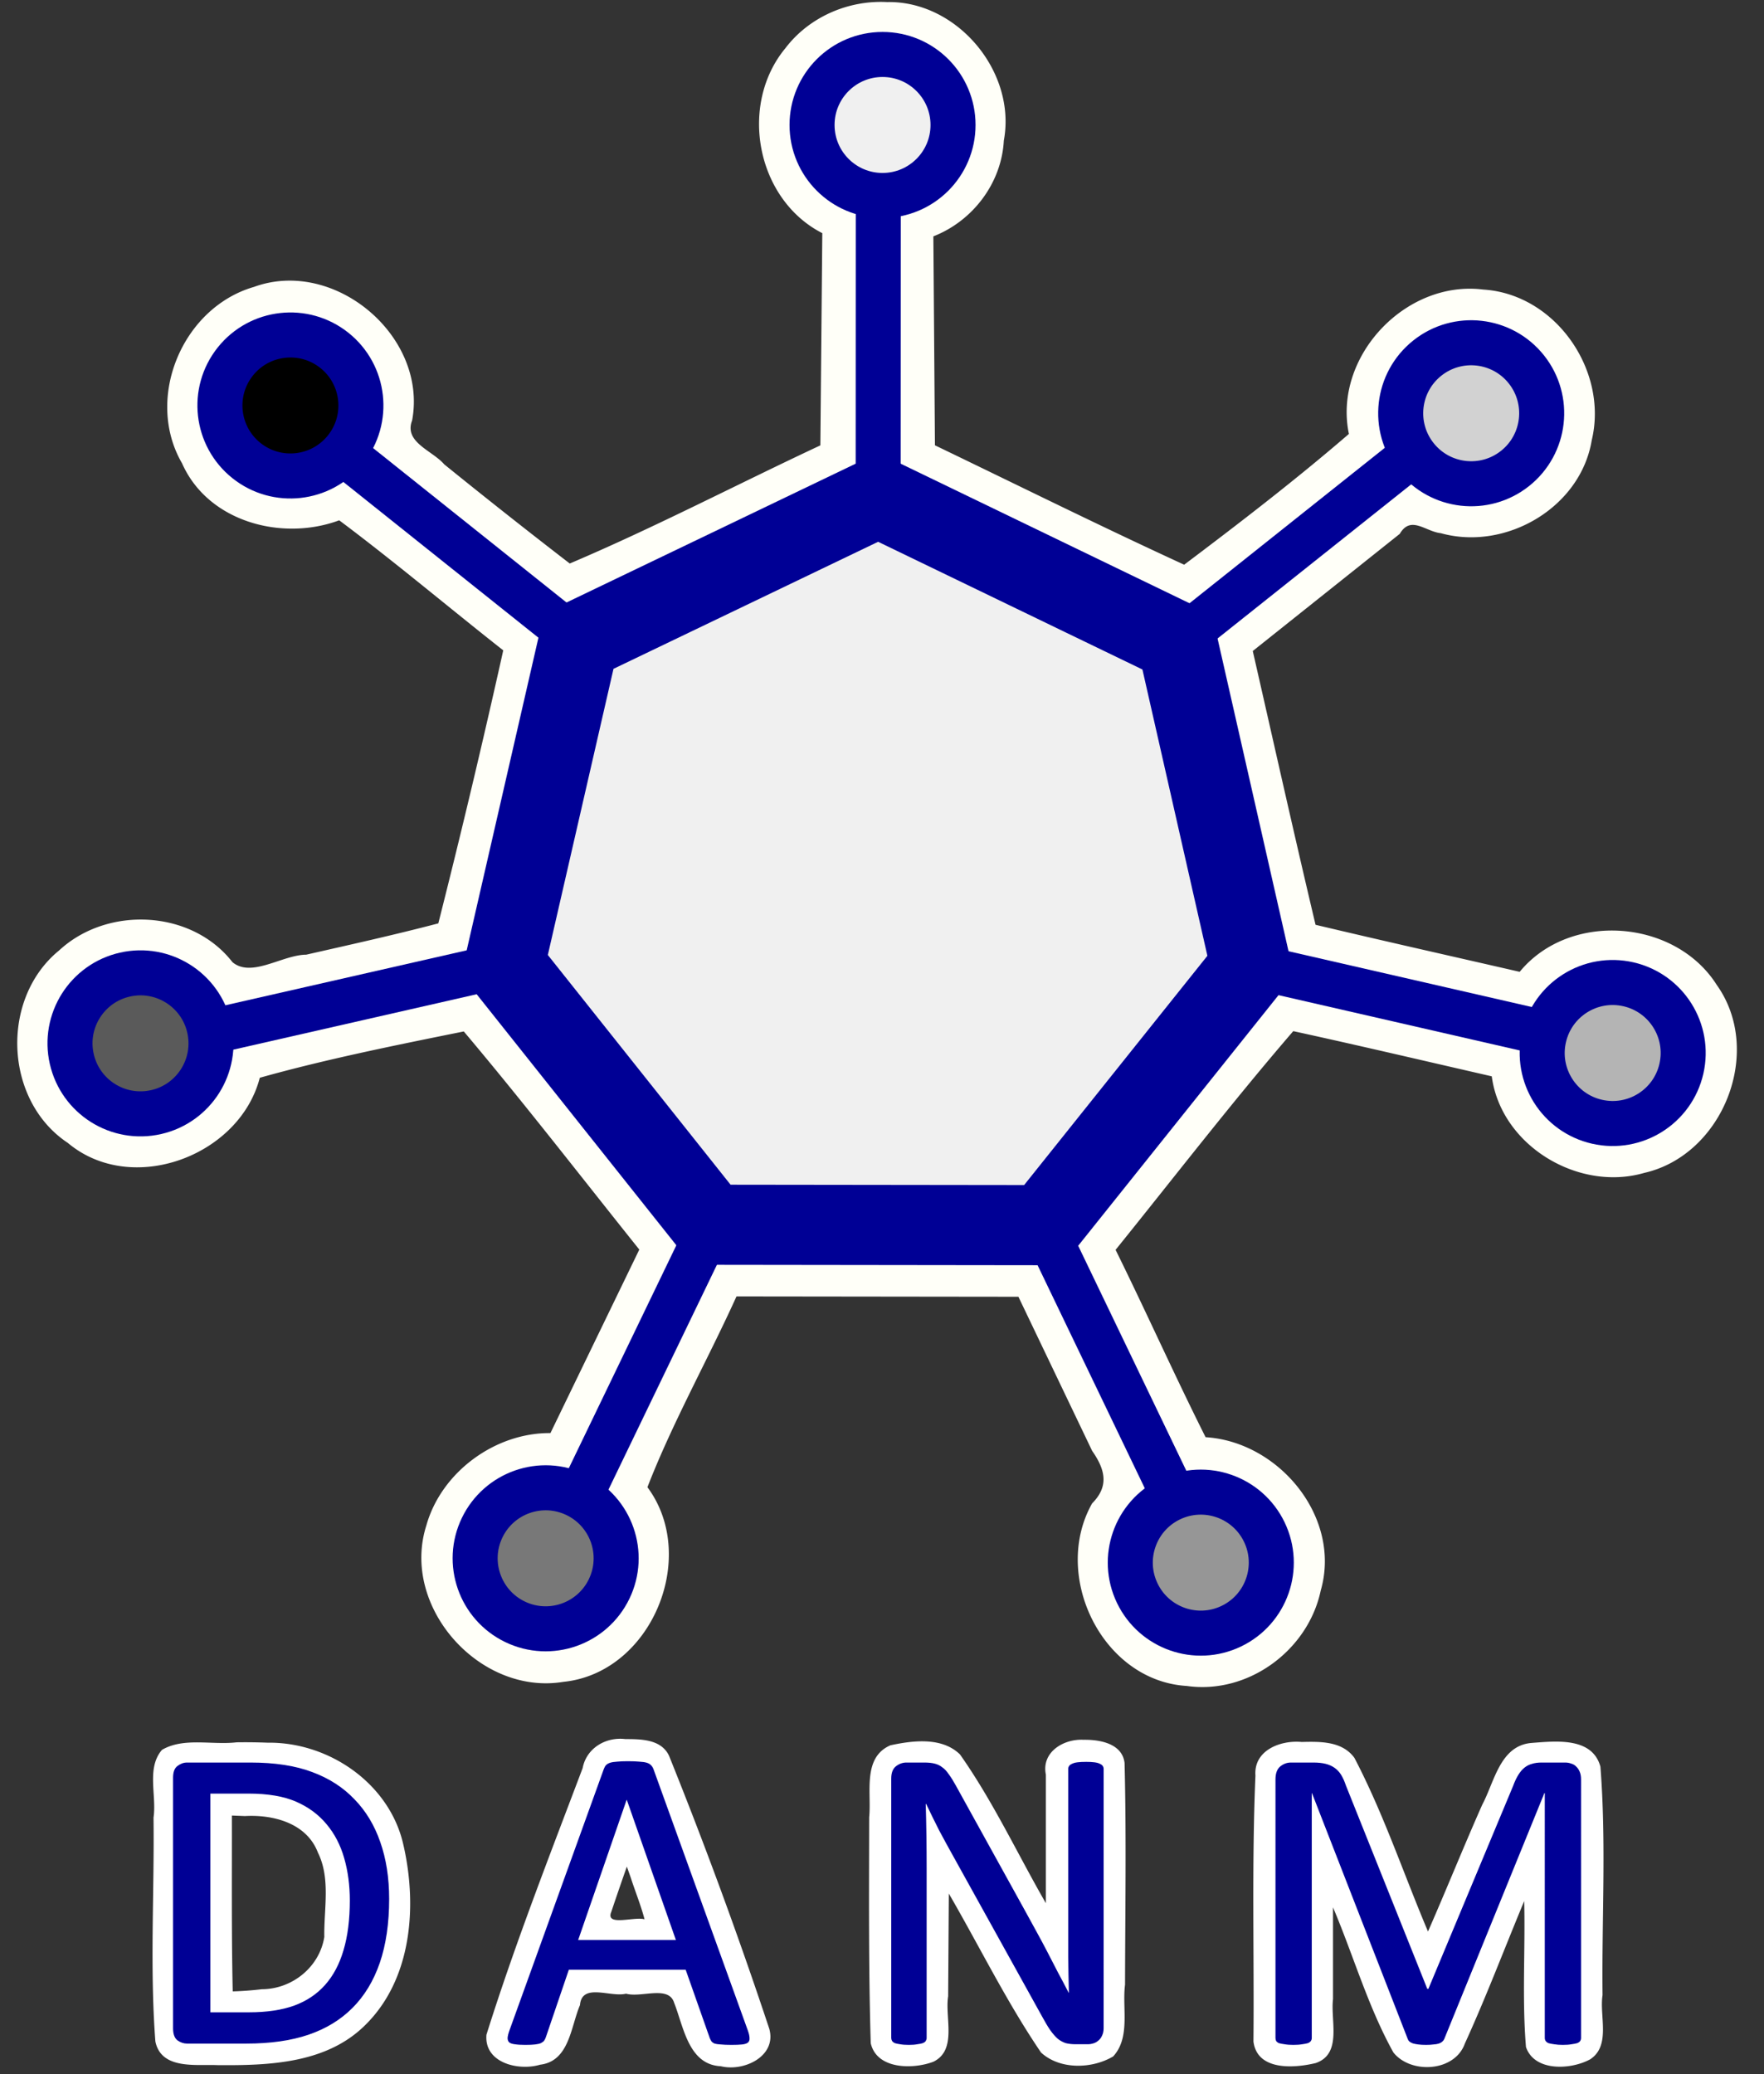 <svg xmlns="http://www.w3.org/2000/svg" role="img" viewBox="5.665 5.226 78.352 92.125"><rect x="5.665" y="5.226" width="78.352" height="92.125" fill="#333333" stroke="none"/><path fill="#fff" stroke-linecap="square" stroke-width="1.193" d="M16.177 82.606c-1.092.129-2.353-.23-3.317.335-.7.814-.229 2.024-.376 3.011.041 3.31-.169 6.636.082 9.938.26 1.266 1.806 1.011 2.766 1.053 2.273.019 4.833-.067 6.553-1.777 2.086-2.047 2.32-5.314 1.694-8.02-.612-2.71-3.307-4.56-6.026-4.523a25.55 25.55 0 0 0-1.376-.017zm.37 3.275c1.267-.071 2.742.316 3.24 1.625.57 1.15.26 2.507.283 3.742-.213 1.342-1.43 2.321-2.778 2.324a14.5 14.5 0 0 1-1.29.096c-.058-2.603-.033-5.206-.038-7.81l.583.023zm16.889-3.419c-.869-.103-1.722.403-1.892 1.29-1.482 3.923-3.016 7.839-4.272 11.838-.112 1.251 1.414 1.622 2.382 1.334 1.302-.155 1.361-1.687 1.772-2.647.084-1.008 1.37-.33 2.046-.508.67.193 1.896-.384 2.136.405.421 1.054.63 2.75 2.075 2.818 1.02.253 2.5-.445 2.149-1.671a207.395 207.395 0 0 0-4.45-12.118c-.349-.738-1.249-.74-1.946-.74zm.251 6.172c.196.602.458 1.253.607 1.833-.442-.138-1.765.34-1.474-.34.224-.67.454-1.336.688-2.002l.18.509zm20.106-6.141c-.887-.048-1.88.548-1.673 1.549v5.71c-1.266-2.201-2.35-4.53-3.814-6.607-.8-.783-2.092-.622-3.093-.406-1.255.548-.83 2.118-.942 3.194-.005 3.344-.03 6.702.07 10.036.267 1.168 1.875 1.169 2.785.822 1.065-.524.5-1.954.653-2.905l.03-4.563c1.364 2.35 2.568 4.815 4.096 7.06.839.772 2.264.73 3.203.174.778-.847.393-2.142.528-3.187.007-3.282.062-6.578-.021-9.85-.105-.865-1.104-1.038-1.822-1.027zm9.683.097c-.937-.086-2.13.37-2.048 1.493-.166 3.934-.053 7.876-.088 11.813.167 1.304 1.802 1.186 2.76.956 1.195-.403.655-1.892.774-2.84v-4.076c.908 2.138 1.551 4.407 2.68 6.441.77.974 2.725.87 3.175-.39.95-2.08 1.758-4.221 2.637-6.331.053 2.157-.1 4.344.079 6.483.377 1.1 1.991 1.015 2.851.546.93-.609.402-1.922.55-2.855-.038-3.38.17-6.774-.095-10.143-.362-1.325-1.989-1.134-3.05-1.054-1.41.11-1.655 1.73-2.198 2.742-.828 1.867-1.59 3.763-2.41 5.634-1.087-2.569-1.974-5.238-3.268-7.711-.544-.75-1.522-.727-2.35-.707z" paint-order="markers fill stroke"/><g paint-order="markers fill stroke"><path fill="#fffff8" stroke-linecap="round" stroke-linejoin="bevel" stroke-width="0" d="M45.068 5.318c-1.728-.092-3.468.665-4.519 2.05-2.081 2.515-1.293 6.713 1.64 8.213l-.086 9.425c-3.717 1.74-7.353 3.642-11.131 5.247a294.578 294.578 0 0 1-5.575-4.404c-.524-.614-1.801-.976-1.427-1.949.699-3.744-3.447-7.235-7.023-5.932-3.187.92-4.87 4.952-3.195 7.836 1.155 2.607 4.446 3.472 6.98 2.53 2.442 1.826 4.862 3.868 7.286 5.776a432.066 432.066 0 0 1-2.884 12.125c-1.944.51-3.907.945-5.867 1.39-1.062.009-2.425 1.04-3.276.334-1.818-2.34-5.56-2.506-7.698-.524-2.628 2.14-2.45 6.672.387 8.552 2.829 2.374 7.623.59 8.524-2.895 2.902-.816 6.038-1.447 9.061-2.057 2.672 3.168 5.2 6.444 7.796 9.687l-3.947 8.15c-2.453-.022-4.845 1.73-5.511 4.1-1.155 3.616 2.37 7.562 6.082 6.949 3.909-.392 6.044-5.54 3.737-8.645 1.105-2.852 2.674-5.648 3.956-8.473l12.522.015 3.275 6.844c.589.843.753 1.574 0 2.331-1.814 3.203.435 7.883 4.205 8.11 2.72.386 5.385-1.575 5.948-4.238.936-3.25-1.855-6.61-5.114-6.81-1.368-2.722-2.639-5.568-3.998-8.321 2.62-3.246 5.168-6.553 7.892-9.713 2.945.643 5.879 1.334 8.817 2.007.408 3.073 3.84 5.137 6.767 4.29 3.507-.793 5.325-5.398 3.229-8.345-1.85-2.929-6.537-3.289-8.756-.586-3.023-.694-6.05-1.372-9.067-2.089-.96-4.046-1.863-8.105-2.789-12.159l6.53-5.204c.49-.837 1.144-.1 1.818-.03 2.883.804 6.214-1.128 6.709-4.13.741-3.091-1.607-6.49-4.82-6.689-3.454-.435-6.677 2.99-5.967 6.412-2.312 1.996-4.83 3.936-7.317 5.808-3.685-1.693-7.387-3.53-11.07-5.303l-.07-9.28c1.75-.681 3.03-2.366 3.13-4.253.569-3.059-2.076-6.213-5.184-6.152z"/><path fill="#f0f0f0" stroke="#000095" stroke-linecap="round" stroke-linejoin="bevel" stroke-width="3.559" d="M52.008 59.638l-14.752-.018-9.184-11.544 3.3-14.379 13.299-6.384 13.283 6.417 3.265 14.386z"/><g fill-opacity=".055" stroke="#000095" stroke-width="2" transform="translate(-115.816 -143.998)"><path d="M160.492 157.959l-.005 13.352"/><circle cx="160.681" cy="154.774" r="3.131" fill="#f0f0f0" fill-opacity="1" stroke-linecap="round" stroke-linejoin="bevel"/></g><g stroke="#000095" stroke-width="2" transform="rotate(-51.42 -46.976 236.586)"><path d="M160.492 157.959l-.004 13.352"/><circle cx="160.681" cy="154.774" r="3.131" stroke-linecap="round" stroke-linejoin="bevel"/></g><g fill-opacity=".588" stroke="#000095" stroke-width="2" transform="rotate(-102.84 45.127 162.509)"><path d="M160.492 157.959l-.003 13.352"/><circle cx="160.681" cy="154.774" r="3.131" fill="#5a5a5a" fill-opacity="1" stroke-linecap="round" stroke-linejoin="bevel"/></g><g fill-opacity=".471" stroke="#000095" stroke-width="2" transform="rotate(-154.26 86.113 129.544)"><path d="M160.492 157.959l-.003 13.352"/><circle cx="160.681" cy="154.774" r="3.131" fill="#787878" fill-opacity="1" stroke-linecap="round" stroke-linejoin="bevel"/></g><g fill-opacity=".353" stroke="#000095" stroke-width="2" transform="rotate(154.32 118.975 103.112)"><path d="M160.492 157.959l-.002 13.352"/><circle cx="160.681" cy="154.774" r="3.131" fill="#969696" fill-opacity="1" stroke-linecap="round" stroke-linejoin="bevel"/></g><g fill-opacity=".235" stroke="#000095" stroke-width="2" transform="rotate(102.9 159.94 70.16)"><path d="M160.492 157.959l-.002 13.352"/><circle cx="160.681" cy="154.774" r="3.131" fill="#b4b4b4" fill-opacity="1" stroke-linecap="round" stroke-linejoin="bevel"/></g><g fill-opacity=".118" stroke="#000095" stroke-width="2" transform="rotate(51.48 251.904 -3.817)"><path d="M160.492 157.959l-.001 13.352"/><circle cx="160.681" cy="154.774" r="3.131" fill="#d2d2d2" fill-opacity="1" stroke-linecap="round" stroke-linejoin="bevel"/></g></g><path d="M22.95 89.562q0 1.62-.415 2.836-.415 1.205-1.216 2.006-.79.791-1.948 1.187-1.158.395-2.76.395H13.97q-.222 0-.425-.145-.193-.154-.193-.53V84.179q0-.376.193-.52.203-.155.425-.155h2.826q1.62 0 2.74.424 1.119.415 1.871 1.206.762.781 1.148 1.9.395 1.12.395 2.528zm-1.747.067q0-1.013-.25-1.88-.251-.879-.791-1.515-.53-.637-1.35-.994-.82-.357-2.113-.357H15.01v9.714h1.707q1.196 0 2.016-.3.82-.298 1.37-.915.55-.618.82-1.544.28-.936.28-2.209zm17.677 5.769q.077.212.077.347.01.125-.068.193-.077.067-.26.087-.174.019-.473.019t-.482-.02q-.174-.01-.27-.038-.087-.039-.135-.096-.039-.058-.077-.145l-1.071-3.039h-5.19l-1.022 3q-.03.087-.078.155-.048.057-.144.106-.087.038-.26.058-.165.019-.435.019-.28 0-.463-.029-.173-.02-.25-.087-.068-.067-.068-.193.01-.135.087-.347l4.186-11.595q.039-.106.097-.173.067-.068.183-.107.125-.038.309-.048.193-.02.482-.02.309 0 .511.02.203.01.328.048.126.039.193.116.068.068.106.174zm-5.373-10.235h-.01l-2.151 6.222h4.34zm21.178 10.138q0 .193-.068.328-.058.135-.164.222-.096.087-.222.125-.125.039-.25.039h-.531q-.251 0-.444-.048-.183-.058-.357-.193-.164-.145-.337-.386-.164-.241-.367-.617l-3.936-7.1q-.308-.55-.627-1.148-.308-.608-.578-1.177h-.02q.02.695.03 1.418.01.724.01 1.438v7.533q0 .068-.04.135-.038.058-.134.097-.087.029-.242.048-.144.029-.376.029-.231 0-.386-.029-.144-.02-.231-.048-.087-.039-.126-.097-.038-.067-.038-.135V84.218q0-.386.212-.55.212-.164.463-.164h.791q.28 0 .463.048.193.048.338.164.154.106.289.309.145.193.309.492l3.029 5.479q.28.501.54.984.26.472.501.935.242.463.473.917.241.443.473.897h.01q-.02-.762-.03-1.582v-8.363q0-.068.04-.126.038-.058.125-.096.096-.049.241-.068.154-.02.396-.02.212 0 .366.02t.241.068q.087.038.126.096.038.058.038.126zm21.206.434q0 .077-.038.135-.039.058-.135.097-.097.029-.251.048-.145.029-.386.029-.222 0-.386-.029-.154-.02-.25-.048-.087-.039-.126-.097-.039-.058-.039-.135V84.864h-.019l-4.447 10.92q-.029.067-.087.115-.048.048-.154.087-.097.029-.241.039-.135.019-.328.019-.203 0-.347-.02-.145-.019-.242-.048-.096-.038-.154-.086-.048-.049-.067-.106l-4.254-10.92h-.01v10.871q0 .077-.04.135-.038.058-.134.097-.097.029-.25.048-.155.029-.396.029-.232 0-.386-.029-.155-.02-.251-.048-.087-.039-.125-.097-.03-.058-.03-.135V84.256q0-.405.213-.579.212-.173.473-.173h1.003q.308 0 .54.058.231.058.405.183.174.125.29.318.115.193.202.454l3.617 9.038h.049l3.762-9.01q.106-.289.231-.491.126-.203.27-.319.155-.125.338-.173.183-.058.424-.058h1.052q.144 0 .27.048.135.039.222.135.096.087.154.232.058.135.058.337z" fill="#000095" stroke-width=".265"/></svg>